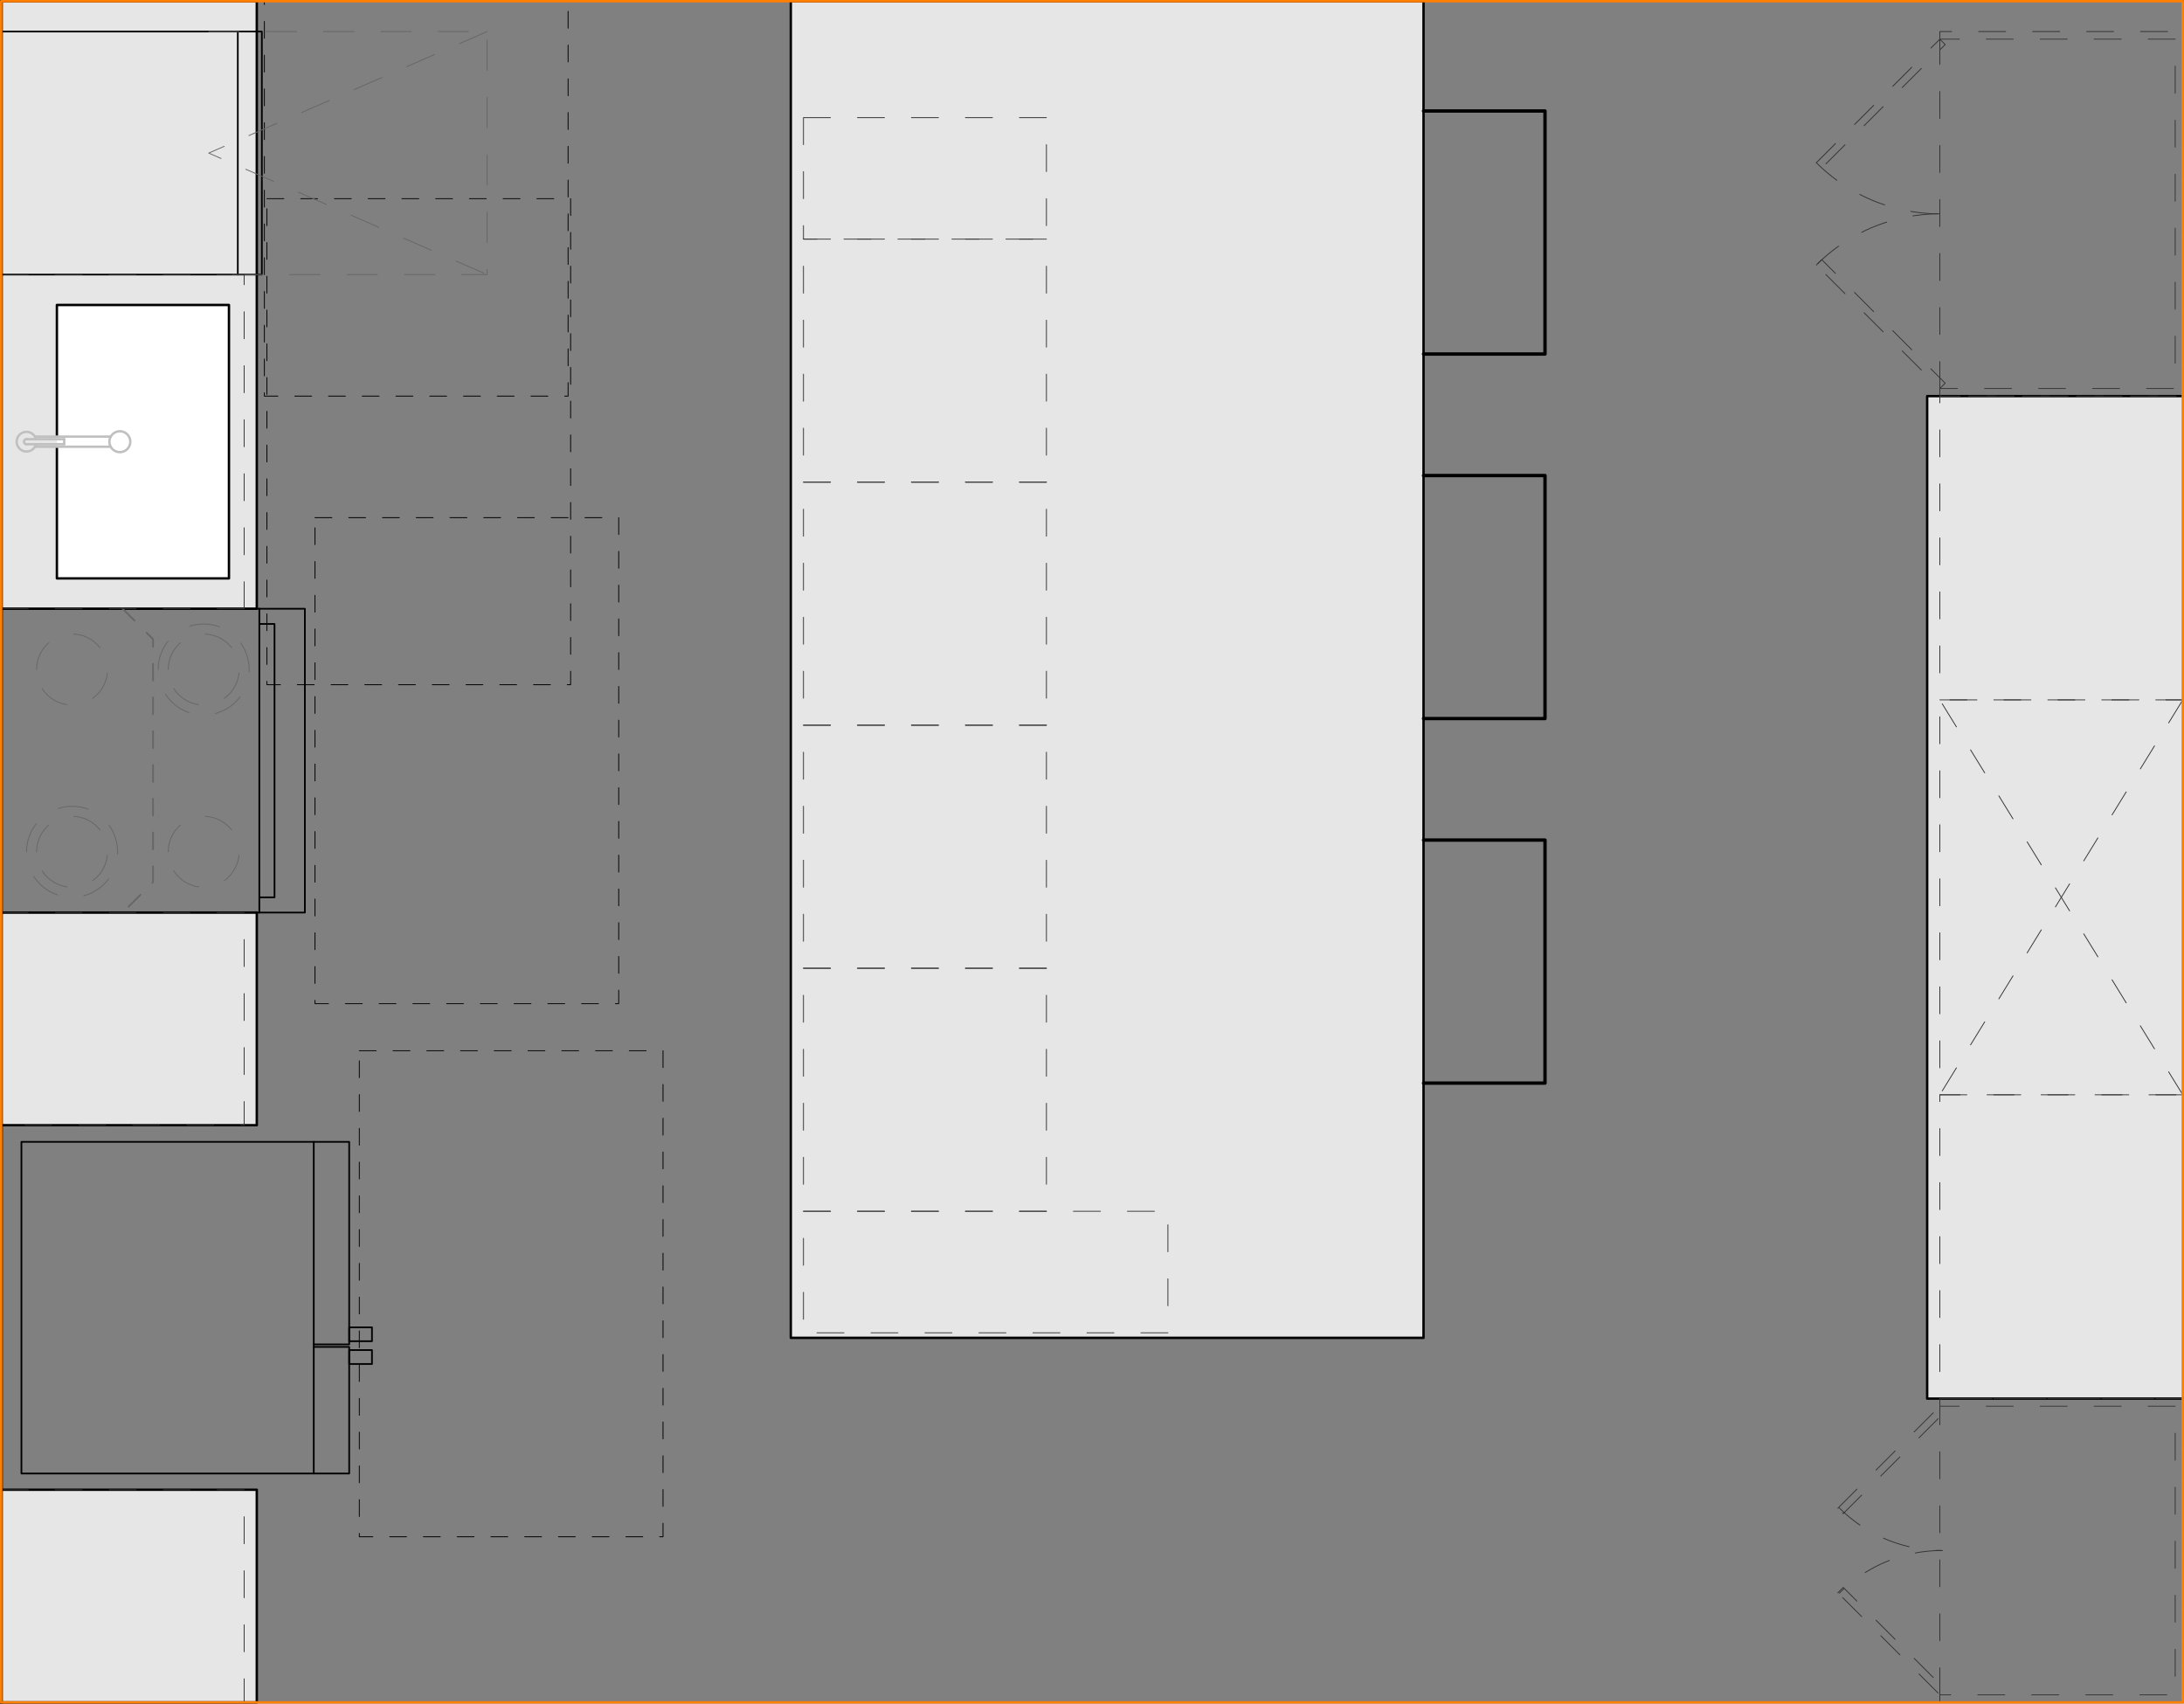 <svg xmlns="http://www.w3.org/2000/svg" viewBox="0 0 647.21 504.71"><rect x="0" y="0" width="647.21" height="504.71" fill="#808080" stroke="none"/><defs><style>.cls-1{fill:#e6e6e6;}.cls-1,.cls-2,.cls-3,.cls-4,.cls-9{stroke:#000;}.cls-1,.cls-10,.cls-2,.cls-3,.cls-4,.cls-5,.cls-6,.cls-7,.cls-8,.cls-9{stroke-linecap:round;stroke-linejoin:round;}.cls-1,.cls-10,.cls-2,.cls-7{stroke-width:0.71px;}.cls-2{fill:#fff;}.cls-10,.cls-3,.cls-4,.cls-5,.cls-6,.cls-7,.cls-8,.cls-9{fill:none;}.cls-3,.cls-5{stroke-width:0.5px;}.cls-4,.cls-6,.cls-8{stroke-width:0.25px;}.cls-4,.cls-5{stroke-dasharray:5 5;}.cls-5,.cls-6{stroke:#666;}.cls-6{stroke-dasharray:9 8;}.cls-7{stroke:silver;}.cls-8{stroke:#333;stroke-dasharray:8 8;}.cls-10{stroke:#ff7f00;}</style></defs><g id="A-Counter"><g id="LWPOLYLINE"><polyline class="cls-1" points="0.35 180.35 76.1 180.35 76.1 0.35 0.35 0.35"/></g><g id="LWPOLYLINE-2" data-name="LWPOLYLINE"><polyline class="cls-1" points="646.85 414.35 571.1 414.35 571.1 117.35 646.85 117.35"/></g><g id="LWPOLYLINE-3" data-name="LWPOLYLINE"><polyline class="cls-1" points="0.35 504.35 76.1 504.35 76.1 441.35 0.35 441.35"/></g><g id="LWPOLYLINE-4" data-name="LWPOLYLINE"><polyline class="cls-1" points="0.35 333.35 76.1 333.35 76.1 270.35 0.35 270.35"/></g><g id="LWPOLYLINE-5" data-name="LWPOLYLINE"><rect class="cls-1" x="234.35" y="0.35" width="187.5" height="396"/></g></g><g id="Layer_13" data-name="Layer 13"><g id="LWPOLYLINE-6" data-name="LWPOLYLINE"><polyline class="cls-2" points="16.86 132.35 16.86 171.35 67.85 171.35 67.85 90.35 16.86 90.35 16.86 129.35"/></g></g><g id="A-Appliances"><g id="LWPOLYLINE-7" data-name="LWPOLYLINE"><polyline class="cls-3" points="92.98 399.04 103.48 399.04 103.48 436.54 6.35 436.54 6.35 338.29 103.48 338.29 103.48 398.29 92.98 398.29"/></g><g id="LINE"><line class="cls-3" x1="92.98" y1="338.28" x2="92.98" y2="436.53"/></g><g id="LWPOLYLINE-8" data-name="LWPOLYLINE"><rect class="cls-3" x="103.48" y="393.23" width="6.75" height="4.12"/></g><g id="LWPOLYLINE-9" data-name="LWPOLYLINE"><rect class="cls-3" x="103.48" y="399.97" width="6.75" height="4.13"/></g><g id="LINE-2" data-name="LINE"><line class="cls-3" x1="76.85" y1="270.35" x2="76.85" y2="180.35"/></g><g id="LINE-3" data-name="LINE"><line class="cls-3" x1="76.85" y1="180.35" x2="0.35" y2="180.35"/></g><g id="LINE-4" data-name="LINE"><line class="cls-3" x1="76.85" y1="270.35" x2="0.35" y2="270.35"/></g><g id="LINE-5" data-name="LINE"><line class="cls-3" x1="0.35" y1="180.35" x2="0.35" y2="270.35"/></g><g id="LWPOLYLINE-10" data-name="LWPOLYLINE"><polyline class="cls-3" points="76.85 180.35 90.35 180.35 90.35 270.35 76.85 270.35"/></g><g id="LWPOLYLINE-11" data-name="LWPOLYLINE"><polyline class="cls-3" points="76.85 184.85 81.35 184.85 81.35 265.85 76.85 265.85"/></g><g id="LWPOLYLINE-12" data-name="LWPOLYLINE"><rect class="cls-3" x="0.35" y="9.35" width="70.12" height="72"/></g><g id="LWPOLYLINE-13" data-name="LWPOLYLINE"><polyline class="cls-3" points="70.48 81.35 77.6 81.35 77.6 9.35 70.48 9.35"/></g></g><g id="FAIR_HOUSING" data-name="FAIR HOUSING"><g id="LWPOLYLINE-14" data-name="LWPOLYLINE"><rect class="cls-4" x="106.48" y="311.28" width="90" height="144"/></g><g id="LWPOLYLINE-15" data-name="LWPOLYLINE"><rect class="cls-4" x="93.35" y="153.35" width="90" height="144"/></g><g id="LWPOLYLINE-16" data-name="LWPOLYLINE"><rect class="cls-4" x="79.1" y="58.85" width="90" height="144"/></g><g id="LWPOLYLINE-17" data-name="LWPOLYLINE"><rect class="cls-4" x="78.35" y="-26.65" width="90" height="144"/></g></g><g id="A-Cabinetry-Upper"><g id="LWPOLYLINE-18" data-name="LWPOLYLINE"><polyline class="cls-5" points="36.35 180.35 45.35 189.35 45.35 261.35 36.35 270.35"/></g></g><g id="A-Appliances_Detail" data-name="A-Appliances Detail"><g id="CIRCLE"><path class="cls-6" d="M10.86,252.35a10.5,10.5,0,1,1,10.49,10.5,10.49,10.49,0,0,1-10.49-10.5Z"/></g><g id="CIRCLE-2" data-name="CIRCLE"><path class="cls-6" d="M7.88,252.35a13.48,13.48,0,1,1,13.47,13.48A13.47,13.47,0,0,1,7.88,252.35Z"/></g><g id="CIRCLE-3" data-name="CIRCLE"><path class="cls-6" d="M10.86,198.35a10.5,10.5,0,1,1,10.49,10.5,10.49,10.49,0,0,1-10.49-10.5Z"/></g><g id="CIRCLE-4" data-name="CIRCLE"><path class="cls-6" d="M49.86,252.35a10.5,10.5,0,1,1,10.5,10.5,10.5,10.5,0,0,1-10.5-10.5Z"/></g><g id="CIRCLE-5" data-name="CIRCLE"><path class="cls-6" d="M49.86,198.35a10.5,10.5,0,1,1,10.5,10.5,10.5,10.5,0,0,1-10.5-10.5Z"/></g><g id="CIRCLE-6" data-name="CIRCLE"><path class="cls-6" d="M46.88,198.35a13.48,13.48,0,1,1,13.48,13.48,13.48,13.48,0,0,1-13.48-13.48Z"/></g><g id="LWPOLYLINE-19" data-name="LWPOLYLINE"><polyline class="cls-6" points="61.85 9.35 144.35 9.35 144.35 81.35 61.85 81.35"/></g><g id="LWPOLYLINE-20" data-name="LWPOLYLINE"><polyline class="cls-6" points="144.35 9.35 61.85 45.35 144.35 81.35"/></g></g><g id="P-PLUMBING_FIXTURES" data-name="P-PLUMBING FIXTURES"><g id="CIRCLE-7" data-name="CIRCLE"><path class="cls-7" d="M32.43,130.85a3.09,3.09,0,1,1,3.09,3.1,3.09,3.09,0,0,1-3.09-3.1Z"/></g><g id="LINE-6" data-name="LINE"><line class="cls-7" x1="32.81" y1="132.35" x2="10.35" y2="132.35"/></g><g id="LINE-7" data-name="LINE"><line class="cls-7" x1="10.35" y1="129.35" x2="32.81" y2="129.35"/></g><g id="LINE-8" data-name="LINE"><line class="cls-7" x1="19.03" y1="131.6" x2="7.86" y2="131.6"/></g><g id="LINE-9" data-name="LINE"><line class="cls-7" x1="19.03" y1="131.6" x2="19.03" y2="130.1"/></g><g id="LINE-10" data-name="LINE"><line class="cls-7" x1="19.03" y1="130.1" x2="7.86" y2="130.1"/></g><g id="ARC"><path class="cls-7" d="M10.67,130.1a2.91,2.91,0,1,0,0,1.5"/></g><g id="ARC-2" data-name="ARC"><path class="cls-7" d="M7.86,130.1a.75.75,0,0,0,0,1.5"/></g></g><g id="A-Cabinetry"><g id="LWPOLYLINE-21" data-name="LWPOLYLINE"><polyline class="cls-8" points="646.85 324.35 574.85 324.35 574.85 207.35 646.85 207.35"/></g><g id="LWPOLYLINE-22" data-name="LWPOLYLINE"><line class="cls-8" x1="646.85" y1="207.35" x2="574.85" y2="324.35"/></g><g id="LWPOLYLINE-23" data-name="LWPOLYLINE"><line class="cls-8" x1="646.85" y1="324.35" x2="574.85" y2="207.35"/></g><g id="LINE-11" data-name="LINE"><line class="cls-8" x1="574.85" y1="502.1" x2="574.85" y2="416.6"/></g><g id="LWPOLYLINE-24" data-name="LWPOLYLINE"><polygon class="cls-8" points="574.85 414.35 574.85 416.6 644.6 416.6 644.6 502.1 574.85 502.1 574.85 504.35 646.85 504.35 646.85 414.35 574.85 414.35"/></g><g id="LWPOLYLINE-25" data-name="LWPOLYLINE"><rect class="cls-8" x="539.16" y="431.39" width="42.75" height="2.25" transform="translate(-141.66 523.04) rotate(-45)"/></g><g id="LWPOLYLINE-26" data-name="LWPOLYLINE"><rect class="cls-8" x="559.41" y="464.82" width="2.25" height="42.75" transform="translate(-179.61 538.76) rotate(-45)"/></g><g id="ARC-3" data-name="ARC"><path class="cls-8" d="M545.05,446.72a43.1,43.1,0,0,0,30.49,12.63"/></g><g id="ARC-4" data-name="ARC"><path class="cls-8" d="M575.54,459.35A43.11,43.11,0,0,0,545.05,472"/></g><g id="LWPOLYLINE-27" data-name="LWPOLYLINE"><polyline class="cls-8" points="646.85 414.35 574.85 414.35 574.85 324.35 646.85 324.35"/></g><g id="LWPOLYLINE-28" data-name="LWPOLYLINE"><polyline class="cls-8" points="646.85 207.35 574.85 207.35 574.85 117.35 646.85 117.35"/></g><g id="LINE-12" data-name="LINE"><line class="cls-8" x1="574.85" y1="115.1" x2="574.85" y2="11.6"/></g><g id="LWPOLYLINE-29" data-name="LWPOLYLINE"><polygon class="cls-8" points="574.85 9.35 574.85 11.6 644.6 11.6 644.6 115.1 574.85 115.1 574.85 117.35 646.85 117.35 646.85 9.35 574.85 9.35"/></g><g id="LWPOLYLINE-30" data-name="LWPOLYLINE"><rect class="cls-8" x="531.48" y="29.57" width="51.75" height="2.25" transform="translate(141.54 403.1) rotate(-45)"/></g><g id="LWPOLYLINE-31" data-name="LWPOLYLINE"><rect class="cls-8" x="556.23" y="70.14" width="2.25" height="51.75" transform="translate(95.35 422.23) rotate(-45)"/></g><g id="ARC-5" data-name="ARC"><path class="cls-8" d="M538.26,48.2a51.78,51.78,0,0,0,36.59,15.15"/></g><g id="ARC-6" data-name="ARC"><path class="cls-8" d="M574.85,63.35a51.78,51.78,0,0,0-36.59,15.16"/></g><g id="LINE-13" data-name="LINE"><line class="cls-8" x1="0.35" y1="180.35" x2="72.35" y2="180.35"/></g><g id="LINE-14" data-name="LINE"><line class="cls-8" x1="0.35" y1="81.35" x2="72.35" y2="81.35"/></g><g id="LWPOLYLINE-32" data-name="LWPOLYLINE"><line class="cls-8" x1="72.35" y1="180.35" x2="72.35" y2="81.35"/></g><g id="LWPOLYLINE-33" data-name="LWPOLYLINE"><polyline class="cls-8" points="0.35 441.35 72.35 441.35 72.35 504.35 0.35 504.35"/></g><g id="LWPOLYLINE-34" data-name="LWPOLYLINE"><polyline class="cls-8" points="0.35 270.35 72.35 270.35 72.35 333.35 0.35 333.35"/></g><g id="LWPOLYLINE-35" data-name="LWPOLYLINE"><rect class="cls-8" x="238.1" y="358.85" width="108" height="36"/></g><g id="LWPOLYLINE-36" data-name="LWPOLYLINE"><rect class="cls-8" x="238.1" y="286.85" width="72" height="72"/></g><g id="LWPOLYLINE-37" data-name="LWPOLYLINE"><rect class="cls-8" x="238.1" y="214.85" width="72" height="72"/></g><g id="LWPOLYLINE-38" data-name="LWPOLYLINE"><rect class="cls-8" x="238.1" y="142.85" width="72" height="72"/></g><g id="LWPOLYLINE-39" data-name="LWPOLYLINE"><rect class="cls-8" x="238.1" y="70.85" width="72" height="72"/></g><g id="LWPOLYLINE-40" data-name="LWPOLYLINE"><rect class="cls-8" x="238.1" y="34.85" width="72" height="36"/></g></g><g id="A-Walls"><g id="LWPOLYLINE-41" data-name="LWPOLYLINE"><line class="cls-9" x1="0.35" y1="504.35" x2="0.35" y2="0.35"/></g><g id="LWPOLYLINE-42" data-name="LWPOLYLINE"><polyline class="cls-9" points="421.85 212.88 457.85 212.88 457.85 140.88 421.85 140.88"/></g><g id="LWPOLYLINE-43" data-name="LWPOLYLINE"><polyline class="cls-9" points="421.85 104.88 457.85 104.88 457.85 32.88 421.85 32.88"/></g><g id="LWPOLYLINE-44" data-name="LWPOLYLINE"><polyline class="cls-9" points="421.85 320.88 457.85 320.88 457.85 248.88 421.85 248.88"/></g></g><g id="A-Align"><g id="LWPOLYLINE-45" data-name="LWPOLYLINE"><polygon class="cls-10" points="198.35 504.35 529.85 504.35 646.85 504.35 646.85 0.35 529.85 0.35 198.35 0.35 0.35 0.35 0.35 504.35 198.35 504.35"/></g></g></svg>